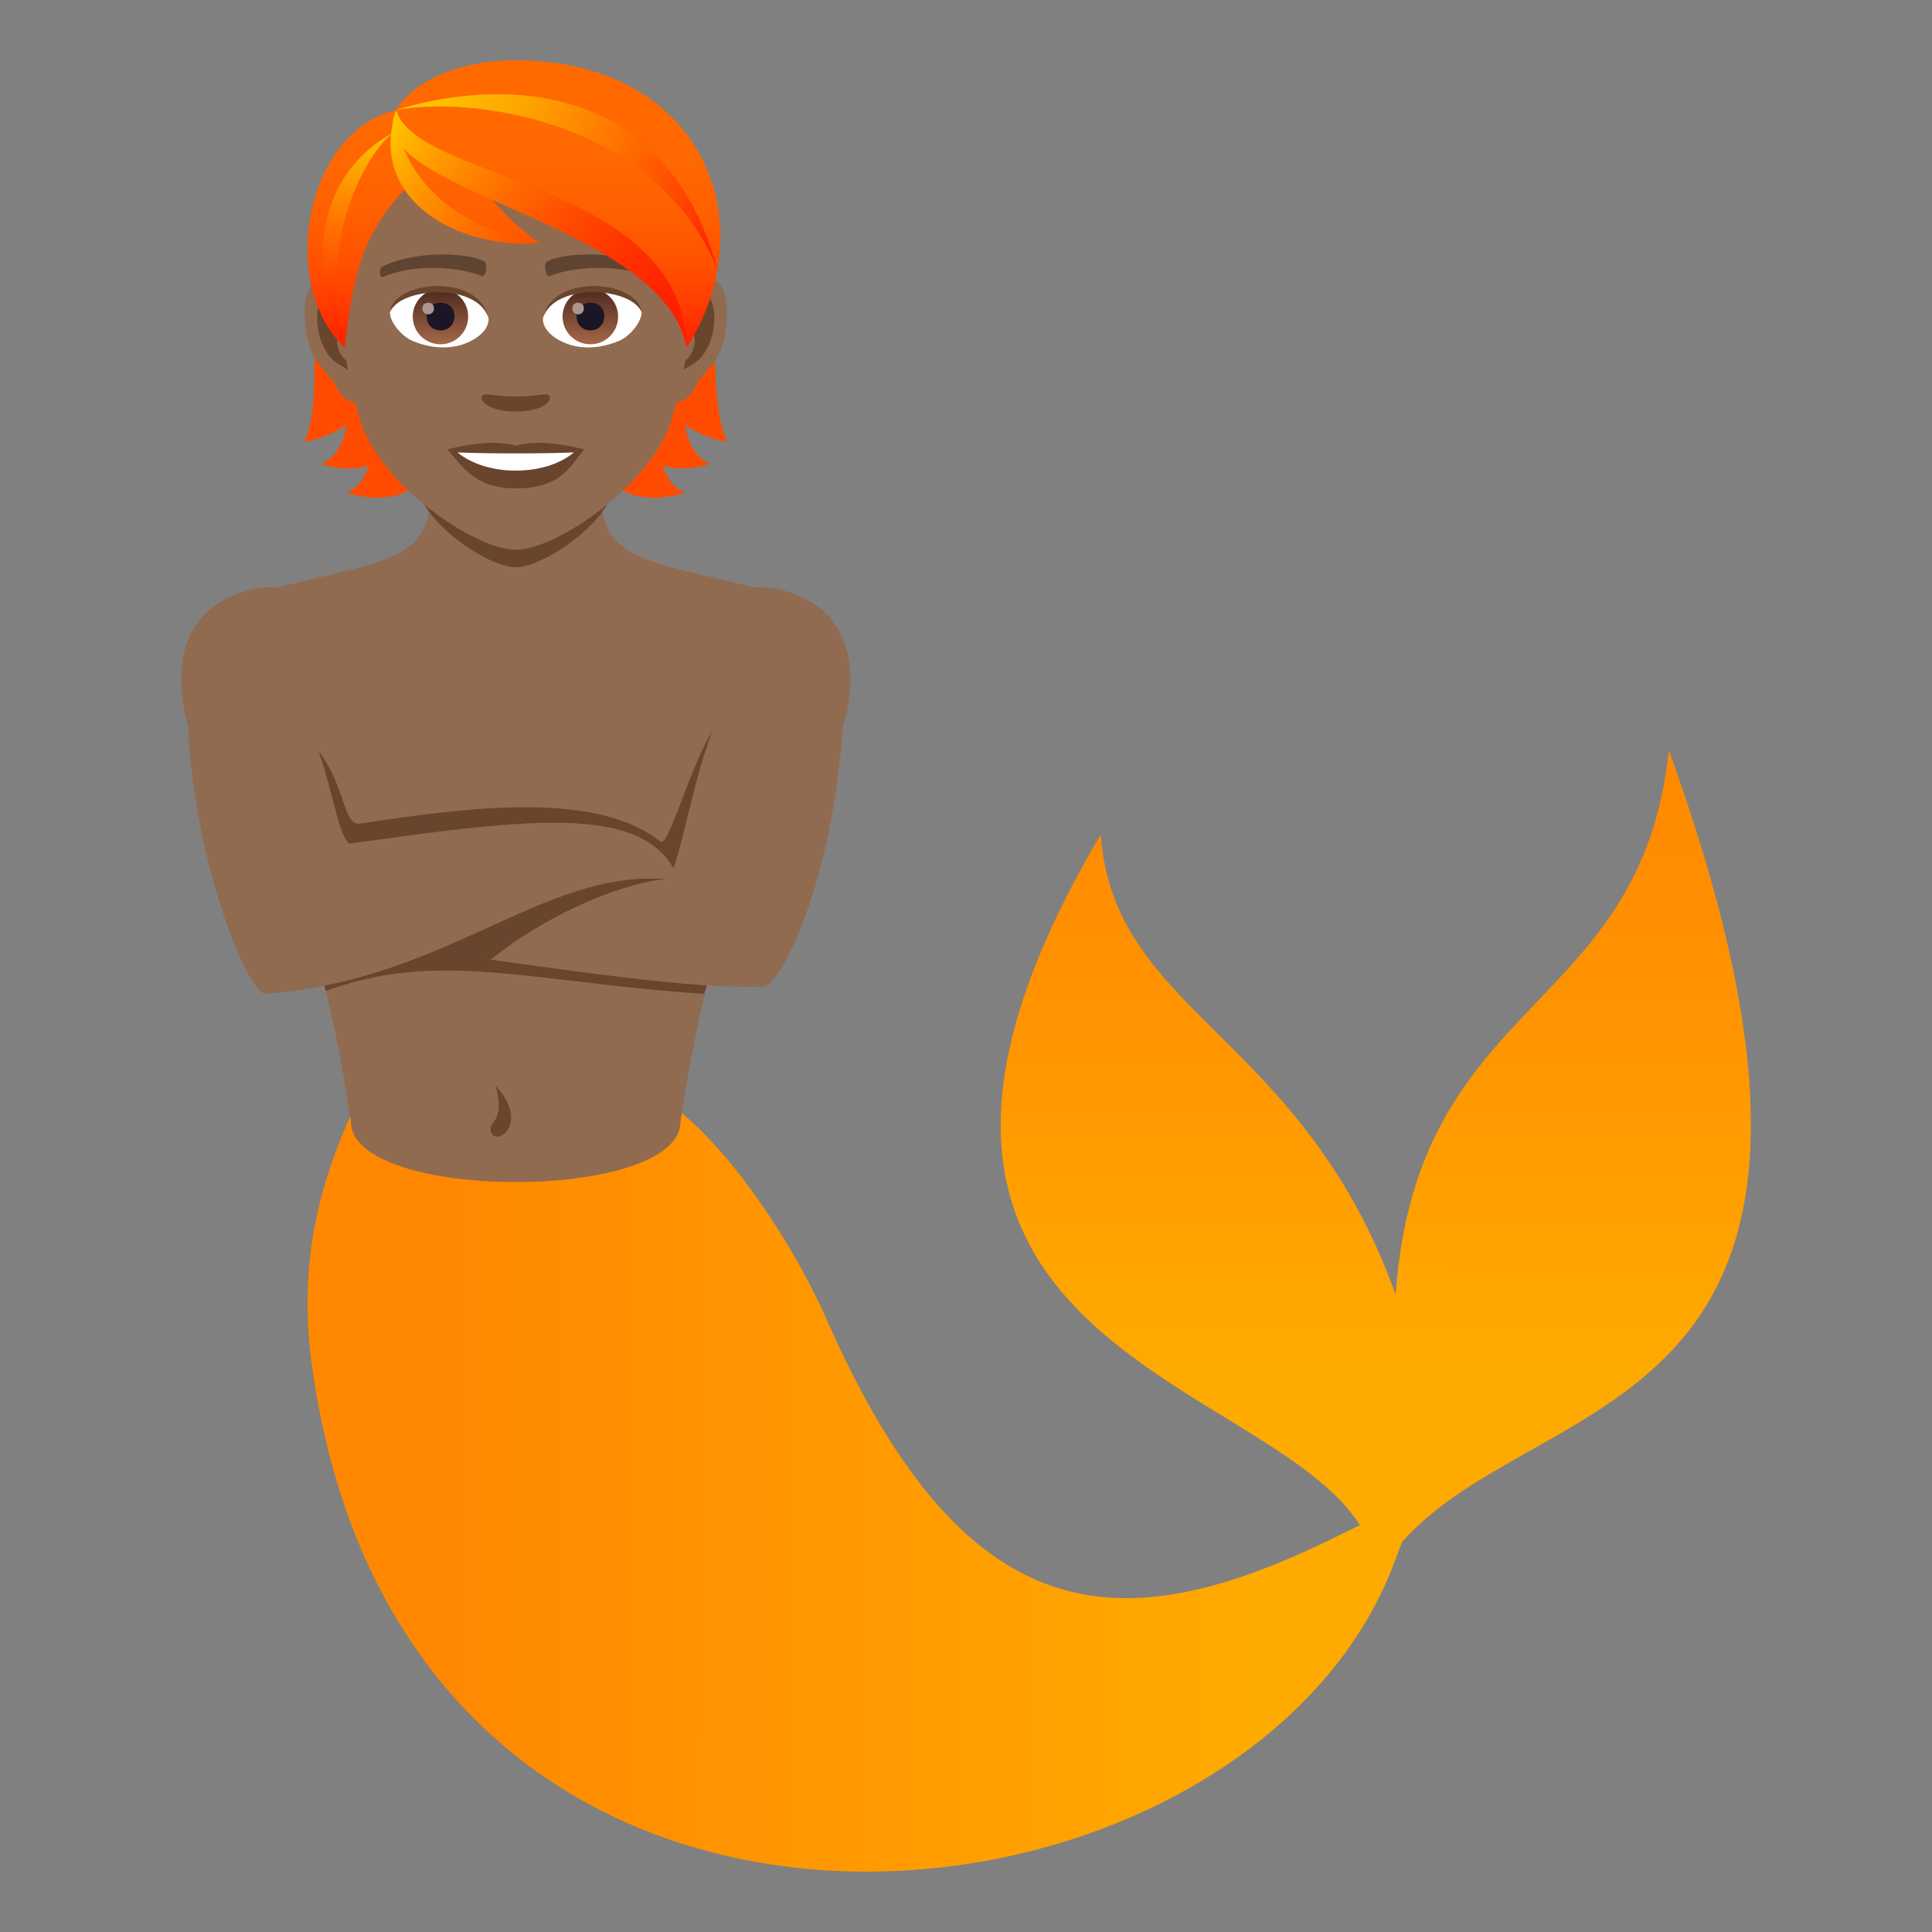 <?xml version="1.0" encoding="utf-8"?>
<!-- Generator: Adobe Illustrator 15.0.0, SVG Export Plug-In . SVG Version: 6.00 Build 0)  -->
<!DOCTYPE svg PUBLIC "-//W3C//DTD SVG 1.1//EN" "http://www.w3.org/Graphics/SVG/1.1/DTD/svg11.dtd">
<svg version="1.1" id="Layer_1" xmlns:x="http://ns.adobe.com/Extensibility/1.0/" xmlns:i="http://ns.adobe.com/AdobeIllustrator/10.0/" xmlns:graph="http://ns.adobe.com/Graphs/1.0/"
	 xmlns="http://www.w3.org/2000/svg" xmlns:xlink="http://www.w3.org/1999/xlink" xmlns:a="http://ns.adobe.com/AdobeSVGViewerExtensions/3.0/"
	 x="0px" y="0px" width="64px" height="64px" viewBox="0 0 64 64" enable-background="new 0 0 64 64" xml:space="preserve">
<rect x="0" y="0" width="64" height="64" fill="#808080" stroke="none"/>
<path fill="#916B50" d="M9.177,19.459c4.826-1.156,5.113-0.963,5.213-4.492c0.727-0.609,4.666-0.609,5.389,0
	c0.1,3.529,0.389,3.336,5.217,4.492c0.184-0.072,3.904,0.035,3.043,4.205c-0.383,1.855-3.773,3.174-4.197,6.307H10.329
	c-0.426-3.133-3.816-4.451-4.199-6.307C5.267,19.495,8.983,19.383,9.177,19.459z"/>
<linearGradient id="SVGID_1_" gradientUnits="userSpaceOnUse" x1="-1786.887" y1="49.029" x2="-1786.887" y2="21.621" gradientTransform="matrix(-1 -0.001 -0.001 1 -1741.268 0.894)">
	<stop  offset="0.23" style="stop-color:#FFAA00"/>
	<stop  offset="0.235" style="stop-color:#FFAA00"/>
	<stop  offset="0.71" style="stop-color:#FF9100"/>
	<stop  offset="1" style="stop-color:#FF8800"/>
	<a:midPointStop  offset="0.23" style="stop-color:#FFAA00"/>
	<a:midPointStop  offset="0.402" style="stop-color:#FFAA00"/>
	<a:midPointStop  offset="1" style="stop-color:#FF8800"/>
</linearGradient>
<path fill="url(#SVGID_1_)" d="M55.282,24.85c8.686,24-5.893,20.613-9.666,27.396c-0.309-6.725-20.143-6.02-9.152-24.603
	c0.42,5.939,6.652,6.578,9.768,15.238C46.94,32.932,54.364,33.65,55.282,24.85z"/>
<linearGradient id="SVGID_2_" gradientUnits="userSpaceOnUse" x1="-1787.986" y1="46.219" x2="-1751.508" y2="46.219" gradientTransform="matrix(-1 -0.001 -0.001 1 -1741.268 0.894)">
	<stop  offset="0.139" style="stop-color:#FFAA00"/>
	<stop  offset="0.873" style="stop-color:#FF8800"/>
	<a:midPointStop  offset="0.139" style="stop-color:#FFAA00"/>
	<a:midPointStop  offset="0.517" style="stop-color:#FFAA00"/>
	<a:midPointStop  offset="0.873" style="stop-color:#FF8800"/>
</linearGradient>
<path fill="url(#SVGID_2_)" d="M11.671,36.807c-0.746,1.744-1.875,4.424-1.348,8.348c3.088,23.008,31.129,19.68,35.908,6.49
	c0.48-1.33,1.102-2.287-1.576-0.932c-7.188,3.627-12.514,3.807-17.273-7.008c-1.092-2.482-3.096-5.463-4.852-6.875
	C18.108,37.145,16.979,37.764,11.671,36.807z"/>
<path fill="#916B50" d="M11.624,37.158c0,2.666,10.918,2.666,10.918,0c0,0,0.859-6.25,2.551-9.333H9.073
	C10.767,30.909,11.624,37.158,11.624,37.158z"/>
<path fill="#69452D" d="M10.796,32.825c-0.602-1.793-1.785-7.273-0.957-8.672c1.707,1.332,1.398,3.238,2.098,3.129
	c3.768-0.58,7.844-1.059,9.938,0.594c0.281,0.223,0.938-2.406,1.758-3.723c0.809,1.594,0.422,6.973-0.313,8.77
	C17.534,32.532,14.567,31.454,10.796,32.825z"/>
<path fill="#69452D" d="M16.415,35.961c0.361,1.295-0.314,1.148-0.135,1.576C16.452,37.947,17.573,37.23,16.415,35.961z"/>
<path fill="#69452D" d="M13.808,16.18c0.385,1.301,2.414,2.611,3.277,2.611s2.891-1.311,3.275-2.611
	C20.546,15.555,13.624,15.555,13.808,16.18z"/>
<path fill="#FF4C00" d="M22.69,14.079c0.396,0.264,0.857,0.459,1.395,0.561c-0.953-2.17,0.484-6.719-2.461-10.063
	c-4.154,0.125-4.727,13.529,1.061,11.746c-0.367-0.158-0.6-0.484-0.734-0.895c0.445,0.127,0.967,0.133,1.574-0.055
	C23.042,15.165,22.794,14.674,22.69,14.079z"/>
<path fill="#FF4C00" d="M12.267,4.577c-2.945,3.344-1.229,7.893-2.182,10.063c0.537-0.102,0.996-0.297,1.396-0.561
	c-0.107,0.596-0.354,1.086-0.836,1.295c0.605,0.188,1.127,0.182,1.574,0.055c-0.137,0.41-0.367,0.736-0.734,0.895
	C17.272,18.106,16.419,4.702,12.267,4.577z"/>
<path id="Path_1561_" fill="#916B50" d="M23.142,9.145c-0.938,0.113-1.613,3.248-1.025,4.074c0.084,0.115,0.566,0.299,0.926-0.43
	c0.197-0.404,0.77-0.742,0.947-1.576C24.216,10.145,24.077,9.032,23.142,9.145z"/>
<path id="Path_1560_" fill="#916B50" d="M11.028,9.145c0.938,0.113,1.613,3.248,1.023,4.074c-0.082,0.115-0.564,0.299-0.924-0.43
	c-0.199-0.404-0.771-0.742-0.947-1.576C9.952,10.145,10.095,9.032,11.028,9.145z"/>
<path id="Path_1559_" fill="#69452D" d="M23.116,9.745c-0.244,0.078-0.512,0.449-0.656,1.068c0.855-0.184,0.643,1.238-0.102,1.266
	c0.008,0.143,0.016,0.289,0.033,0.445c0.359-0.52,0.723-0.313,1.084-1.084C23.8,10.743,23.722,9.555,23.116,9.745z"/>
<path id="Path_1558_" fill="#69452D" d="M11.71,10.811c-0.146-0.617-0.412-0.99-0.656-1.066c-0.605-0.189-0.684,0.998-0.359,1.695
	c0.359,0.771,0.725,0.564,1.082,1.084c0.018-0.156,0.027-0.305,0.035-0.447C11.075,12.042,10.864,10.637,11.71,10.811z"/>
<path fill="#916B50" d="M17.085,3.118c-4.064,0-6.021,3.303-5.777,7.551c0.051,0.854,0.289,2.084,0.584,3.141
	c0.609,2.193,3.824,4.402,5.193,4.402s4.584-2.209,5.193-4.402c0.295-1.057,0.531-2.287,0.582-3.141
	C23.104,6.42,21.147,3.118,17.085,3.118z"/>
<path id="Path_1557_" fill="#5E4431" d="M21.499,8.833c-0.93-0.492-2.707-0.516-3.371-0.174C17.987,8.725,18.081,9.19,18.2,9.147
	c0.924-0.365,2.412-0.373,3.275,0.031C21.591,9.229,21.64,8.899,21.499,8.833z"/>
<path id="Path_1556_" fill="#5E4431" d="M12.671,8.833c0.928-0.492,2.705-0.516,3.369-0.174c0.143,0.066,0.047,0.531-0.07,0.488
	c-0.926-0.365-2.412-0.373-3.277,0.031C12.577,9.229,12.53,8.899,12.671,8.833z"/>
<path id="Path_1555_" fill="#69452D" d="M18.181,13.092c-0.115-0.08-0.389,0.043-1.096,0.043c-0.709,0-0.98-0.123-1.098-0.043
	c-0.139,0.098,0.082,0.539,1.098,0.539C18.099,13.631,18.321,13.19,18.181,13.092z"/>
<path id="Path_1554_" fill="#69452D" d="M17.085,14.764c-0.914-0.268-2.268,0.127-2.268,0.127c0.516,0.561,0.893,1.287,2.268,1.287
	c1.574,0,1.842-0.824,2.27-1.287C19.354,14.891,17.999,14.495,17.085,14.764z"/>
<path id="Path_1553_" fill="#FFFFFF" d="M15.157,14.987c0.957,0.801,2.893,0.807,3.855,0C17.991,15.03,16.185,15.03,15.157,14.987z"
	/>
<path id="Path_1552_" fill="#FFFFFF" d="M16.181,10.504c0.035,0.27-0.148,0.588-0.652,0.826c-0.322,0.152-0.99,0.33-1.867-0.039
	c-0.393-0.166-0.777-0.682-0.742-0.967C13.396,9.43,15.735,9.299,16.181,10.504z"/>
<linearGradient id="Oval_1_" gradientUnits="userSpaceOnUse" x1="-420.444" y1="480.528" x2="-420.444" y2="480.808" gradientTransform="matrix(6.57 0 0 -6.57 2776.952 3168.528)">
	<stop  offset="0" style="stop-color:#A6694A"/>
	<stop  offset="1" style="stop-color:#4F2A1E"/>
	<a:midPointStop  offset="0" style="stop-color:#A6694A"/>
	<a:midPointStop  offset="0.5" style="stop-color:#A6694A"/>
	<a:midPointStop  offset="1" style="stop-color:#4F2A1E"/>
</linearGradient>
<circle id="Oval_168_" fill="url(#Oval_1_)" cx="14.591" cy="10.487" r="0.918"/>
<path id="Path_1551_" fill="#1A1626" d="M14.132,10.469c0,0.637,0.922,0.637,0.922,0C15.054,9.881,14.132,9.881,14.132,10.469z"/>
<path id="Path_1550_" fill="#AB968C" d="M13.991,10.213c0,0.266,0.387,0.266,0.387,0C14.378,9.967,13.991,9.967,13.991,10.213z"/>
<path id="Path_1549_" fill="#69452D" d="M16.185,10.542c-0.373-1.199-2.918-1.021-3.266-0.217
	C13.048,9.293,15.866,9.02,16.185,10.542z"/>
<path id="Path_1548_" fill="#FFFFFF" d="M17.989,10.504c-0.035,0.27,0.148,0.588,0.654,0.826c0.32,0.152,0.988,0.33,1.865-0.039
	c0.393-0.166,0.775-0.682,0.742-0.967C20.776,9.43,18.435,9.299,17.989,10.504z"/>
<linearGradient id="Oval_2_" gradientUnits="userSpaceOnUse" x1="-422.387" y1="480.528" x2="-422.387" y2="480.808" gradientTransform="matrix(6.57 0 0 -6.57 2794.683 3168.528)">
	<stop  offset="0" style="stop-color:#A6694A"/>
	<stop  offset="1" style="stop-color:#4F2A1E"/>
	<a:midPointStop  offset="0" style="stop-color:#A6694A"/>
	<a:midPointStop  offset="0.5" style="stop-color:#A6694A"/>
	<a:midPointStop  offset="1" style="stop-color:#4F2A1E"/>
</linearGradient>
<path id="Oval_167_" fill="url(#Oval_2_)" d="M19.558,9.569c0.508,0,0.918,0.412,0.918,0.918c0,0.508-0.41,0.918-0.918,0.918
	c-0.51,0-0.922-0.41-0.922-0.918C18.636,9.981,19.048,9.569,19.558,9.569z"/>
<path id="Path_1547_" fill="#1A1626" d="M19.099,10.469c0,0.637,0.918,0.637,0.918,0C20.017,9.881,19.099,9.881,19.099,10.469z"/>
<path id="Path_1546_" fill="#AB968C" d="M18.958,10.213c0,0.266,0.385,0.266,0.385,0C19.343,9.967,18.958,9.967,18.958,10.213z"/>
<path id="Path_1545_" fill="#69452D" d="M17.983,10.542c0.375-1.199,2.918-1.027,3.268-0.217C21.12,9.293,18.302,9.02,17.983,10.542
	z"/>
<linearGradient id="SVGID_3_" gradientUnits="userSpaceOnUse" x1="54.852" y1="11.512" x2="54.852" y2="2.001" gradientTransform="matrix(1 0 0 1 -37.828 0)">
	<stop  offset="0" style="stop-color:#FF1E00"/>
	<stop  offset="0.025" style="stop-color:#FF2400"/>
	<stop  offset="0.153" style="stop-color:#FF3D00"/>
	<stop  offset="0.295" style="stop-color:#FF5100"/>
	<stop  offset="0.457" style="stop-color:#FF5F00"/>
	<stop  offset="0.656" style="stop-color:#FF6800"/>
	<stop  offset="1" style="stop-color:#FF6A00"/>
	<a:midPointStop  offset="0" style="stop-color:#FF1E00"/>
	<a:midPointStop  offset="0.194" style="stop-color:#FF1E00"/>
	<a:midPointStop  offset="1" style="stop-color:#FF6A00"/>
</linearGradient>
<path fill="url(#SVGID_3_)" d="M17.085,2c-2.471,0-3.707,1.117-3.957,1.648c-2.99,0.682-3.951,5.715-1.713,7.863
	c0.277-2.289,0.545-3.76,2.068-5.309c0.889,1.189,2.736,1.859,4.389,1.859c-0.783-0.568-1.316-1.125-1.736-1.643
	c2.76,1.264,5.854,2.074,6.619,5.092C25.411,7.29,23.206,2,17.085,2z"/>
<linearGradient id="SVGID_4_" gradientUnits="userSpaceOnUse" x1="59.855" y1="12.312" x2="50.312" y2="4.404" gradientTransform="matrix(1 0 0 1 -37.828 0)">
	<stop  offset="0" style="stop-color:#FF1E00"/>
	<stop  offset="0.129" style="stop-color:#FF2300"/>
	<stop  offset="0.286" style="stop-color:#FF3200"/>
	<stop  offset="0.457" style="stop-color:#FF4B00"/>
	<stop  offset="0.638" style="stop-color:#FF6D00"/>
	<stop  offset="0.825" style="stop-color:#FF9800"/>
	<stop  offset="1" style="stop-color:#FFC800"/>
	<a:midPointStop  offset="0" style="stop-color:#FF1E00"/>
	<a:midPointStop  offset="0.667" style="stop-color:#FF1E00"/>
	<a:midPointStop  offset="1" style="stop-color:#FFC800"/>
</linearGradient>
<path fill="url(#SVGID_4_)" d="M13.128,3.649c-0.025,1.404,1.098,3.736,4.744,4.414C15.054,8.252,12.161,6.549,13.128,3.649z"/>
<linearGradient id="SVGID_5_" gradientUnits="userSpaceOnUse" x1="48.504" y1="11.317" x2="50.132" y2="4.229" gradientTransform="matrix(1 0 0 1 -37.828 0)">
	<stop  offset="0" style="stop-color:#FF1E00"/>
	<stop  offset="0.195" style="stop-color:#FF3A00"/>
	<stop  offset="0.612" style="stop-color:#FF8100"/>
	<stop  offset="1" style="stop-color:#FFC800"/>
	<a:midPointStop  offset="0" style="stop-color:#FF1E00"/>
	<a:midPointStop  offset="0.533" style="stop-color:#FF1E00"/>
	<a:midPointStop  offset="1" style="stop-color:#FFC800"/>
</linearGradient>
<path fill="url(#SVGID_5_)" d="M13.009,4.417c-0.832,0.602-2.541,3.555-1.594,7.096C9.142,6.149,13.009,4.417,13.009,4.417z"/>
<linearGradient id="SVGID_6_" gradientUnits="userSpaceOnUse" x1="62.23" y1="7.639" x2="51.573" y2="2.424" gradientTransform="matrix(1 0 0 1 -37.828 0)">
	<stop  offset="0" style="stop-color:#FF1E00"/>
	<stop  offset="0.157" style="stop-color:#FF4100"/>
	<stop  offset="0.445" style="stop-color:#FF7A00"/>
	<stop  offset="0.692" style="stop-color:#FFA500"/>
	<stop  offset="0.885" style="stop-color:#FFBE00"/>
	<stop  offset="1" style="stop-color:#FFC800"/>
	<a:midPointStop  offset="0" style="stop-color:#FF1E00"/>
	<a:midPointStop  offset="0.406" style="stop-color:#FF1E00"/>
	<a:midPointStop  offset="1" style="stop-color:#FFC800"/>
</linearGradient>
<path fill="url(#SVGID_6_)" d="M13.128,3.649c0,0,8.369-2.992,10.641,5.281C21.7,3.889,15.458,3.178,13.128,3.649z"/>
<linearGradient id="SVGID_7_" gradientUnits="userSpaceOnUse" x1="60.741" y1="11.241" x2="51.199" y2="3.332" gradientTransform="matrix(1 0 0 1 -37.828 0)">
	<stop  offset="0" style="stop-color:#FF1E00"/>
	<stop  offset="0.129" style="stop-color:#FF2300"/>
	<stop  offset="0.286" style="stop-color:#FF3200"/>
	<stop  offset="0.457" style="stop-color:#FF4B00"/>
	<stop  offset="0.638" style="stop-color:#FF6D00"/>
	<stop  offset="0.825" style="stop-color:#FF9800"/>
	<stop  offset="1" style="stop-color:#FFC800"/>
	<a:midPointStop  offset="0" style="stop-color:#FF1E00"/>
	<a:midPointStop  offset="0.667" style="stop-color:#FF1E00"/>
	<a:midPointStop  offset="1" style="stop-color:#FFC800"/>
</linearGradient>
<path fill="url(#SVGID_7_)" d="M13.128,3.649c0.646,2.357,9.467,2.334,9.627,7.863C21.897,7.254,11.812,6.327,13.128,3.649z"/>
<path fill="#916B50" d="M27.964,23.178c-0.85-1.189-3.693-0.229-4.184,0.588c-0.881,2.016-1.219,4.881-1.672,5.359
	c-3.68-0.979-10.791-0.279-9.896,2.066c8.758,1.326,11.34,1.557,13.076,1.492C25.88,32.665,27.765,28.907,27.964,23.178z"/>
<path fill="#69452D" d="M22.108,29.125c-3.68-0.979-10.791-0.279-9.896,2.066c0,0,2.129,0.436,4.043,0.598
	C18.345,30.114,20.903,29.176,22.108,29.125z"/>
<path fill="#916B50" d="M6.208,23.178c0.85-1.189,3.441-0.197,3.932,0.619c0.883,2.016,0.969,3.678,1.422,4.154
	c6.203-0.877,9.984-1.346,10.943,1.227c-4.275-0.658-7.48,3.279-13.709,3.744C8.204,32.967,6.208,28.11,6.208,23.178z"/>
</svg>
